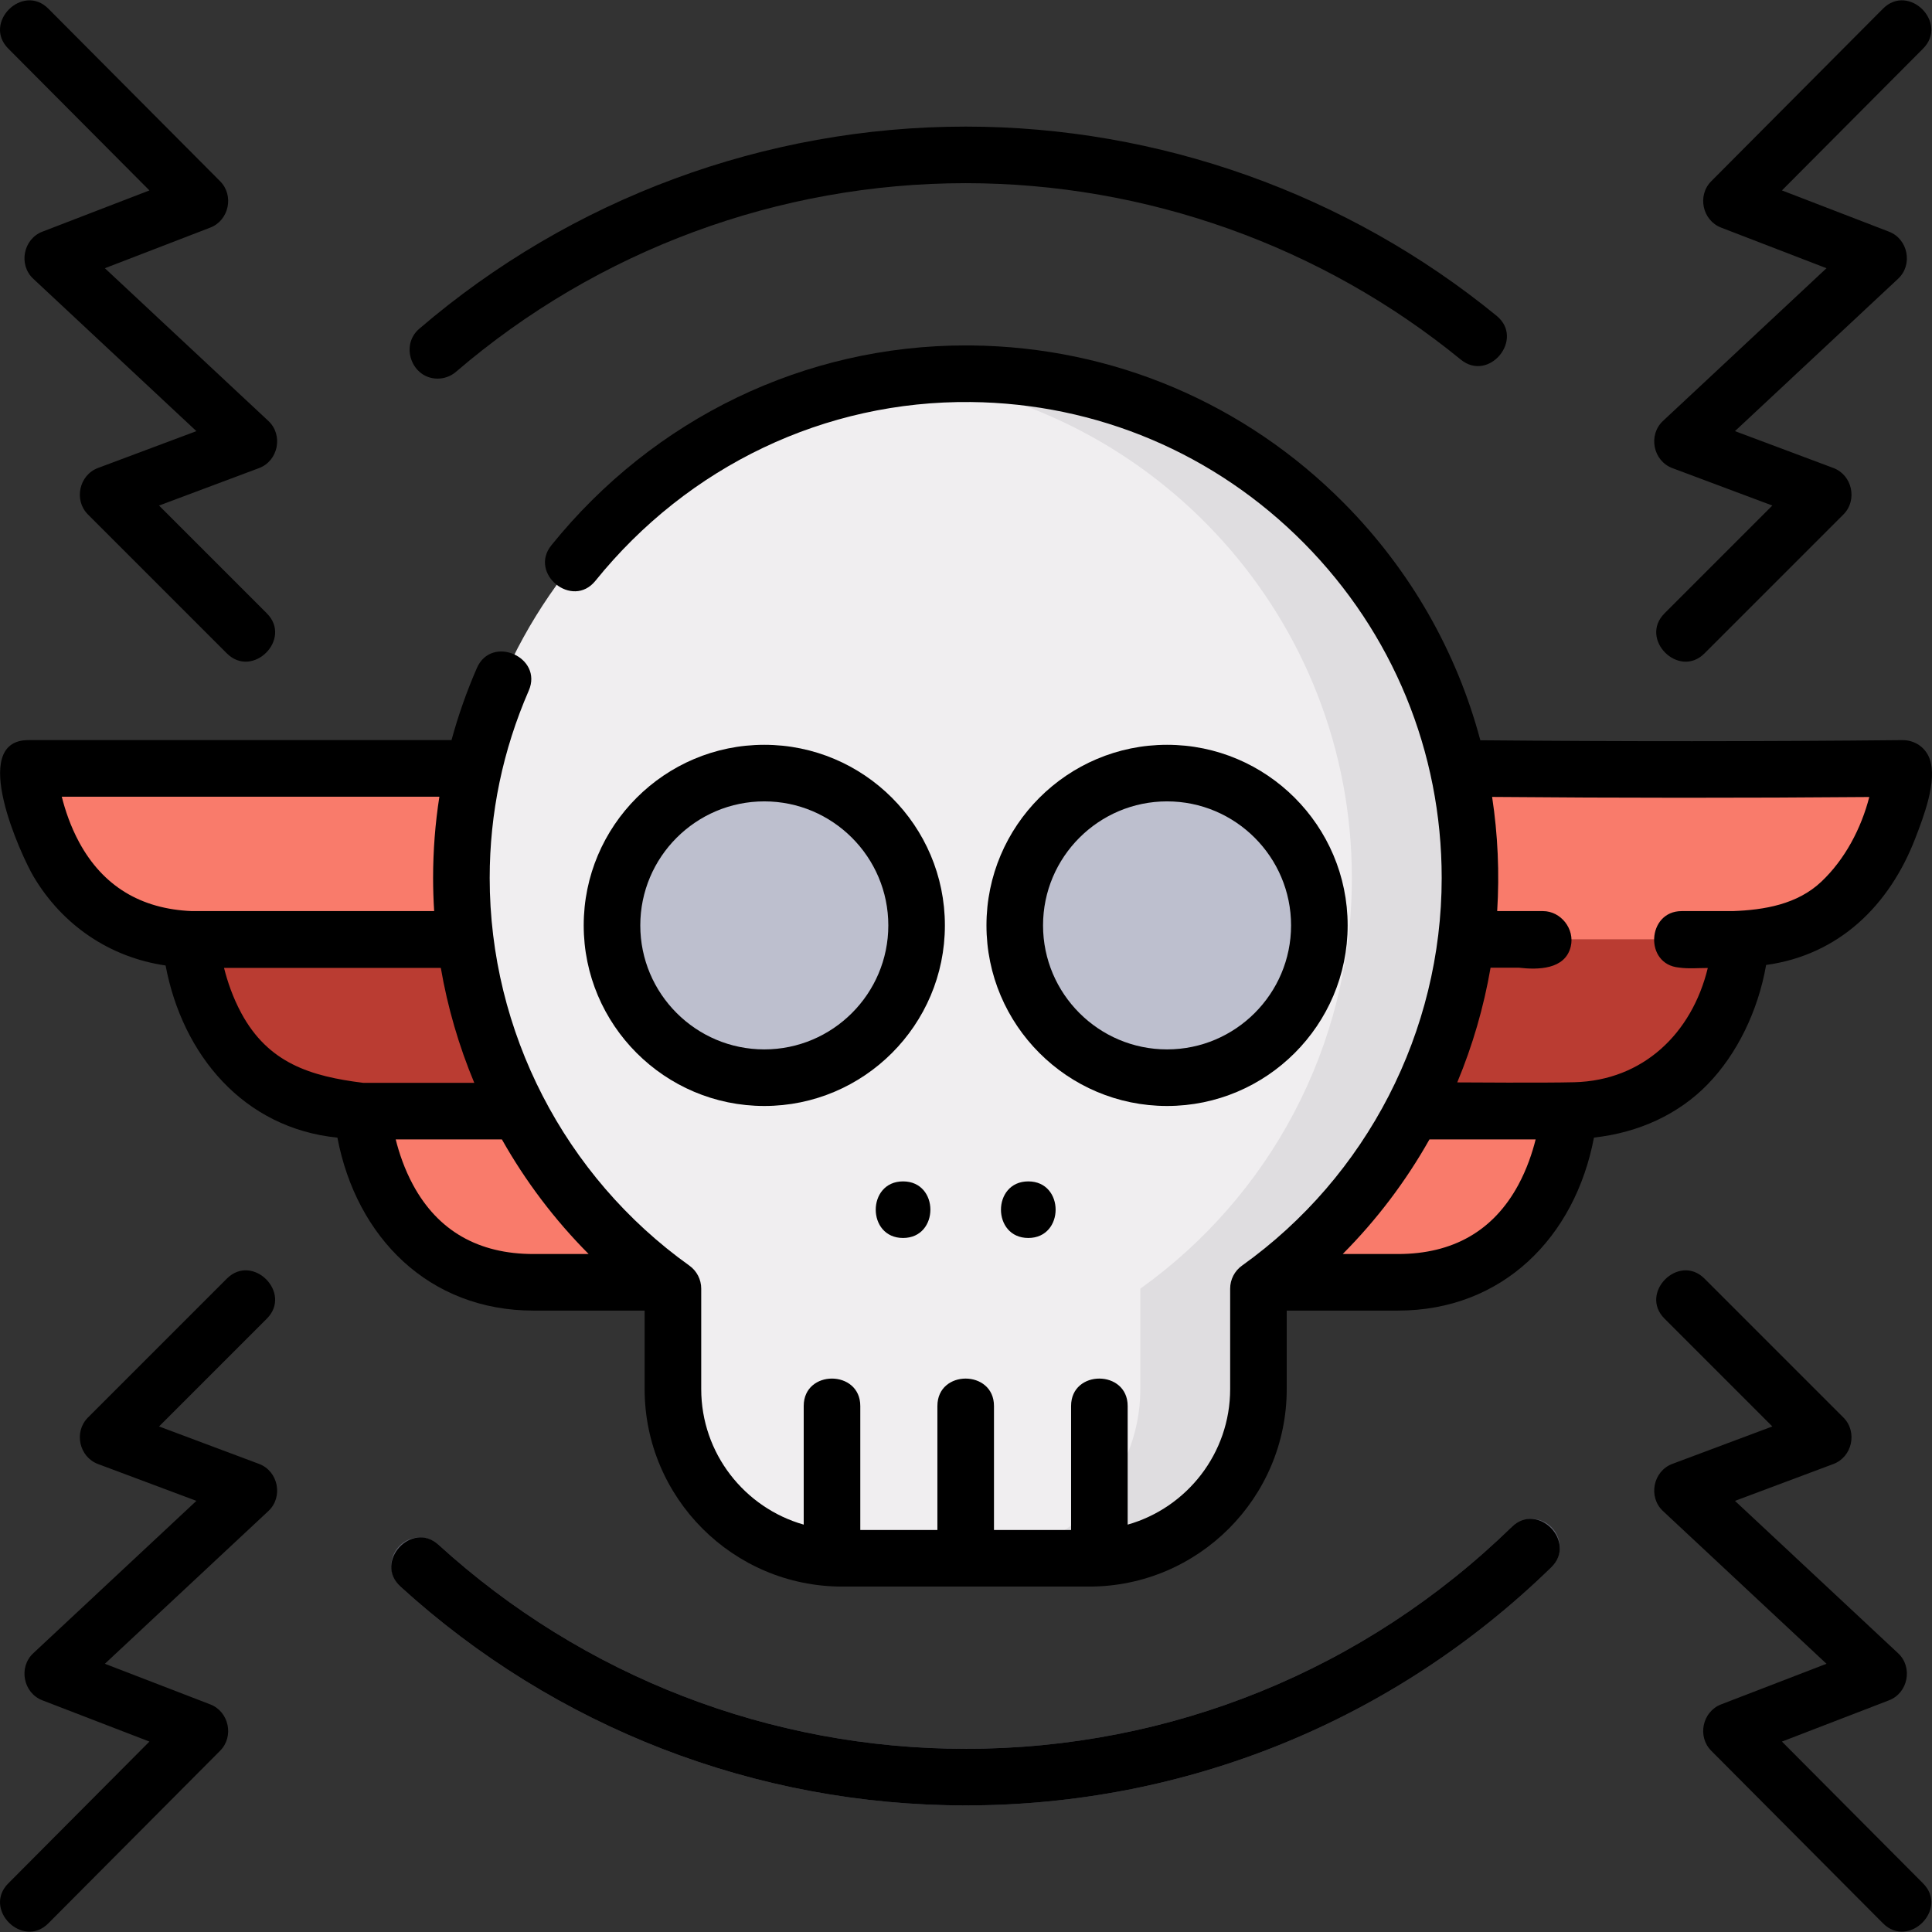 <!-- icon666.com - MILLIONS vector ICONS FREE --><svg xmlns="http://www.w3.org/2000/svg" xmlns:xlink="http://www.w3.org/1999/xlink" version="1.1" id="Capa_1" x="0px" y="0px" viewBox="0 0 512.189 512.189" style="enable-background:new 0 0 512.189 512.189;" xml:space="preserve"><rect x="0" y="0" width="512.189" height="512.189" fill="#333333" stroke="none"/><g><g><g><path style="fill:#F97B6B;" d="M370.313,203.711h128.69c3.14,0,5.513,2.857,4.912,5.939 c-2.398,12.304-11.439,39.445-44.548,39.445c-42.814,0-89.358,0-89.358,0L370.313,203.711z"></path><path style="fill:#BA3C32;" d="M360.009,249.04h101.5c0,0-2.569,45.383-45.383,45.383s-55.659,0-55.659,0L360.009,249.04z"></path><path style="fill:#F97B6B;" d="M328.079,294.567h87.904c0,0-2.569,45.383-45.383,45.383s-42.59,0-42.59,0L328.079,294.567z"></path></g><g><path style="fill:#F97B6B;" d="M141.705,203.711H13.015c-3.14,0-5.513,2.857-4.912,5.939 c2.398,12.304,11.439,39.445,44.548,39.445c42.814,0,89.358,0,89.358,0L141.705,203.711z"></path><path style="fill:#BA3C32;" d="M152.009,249.04h-101.5c0,0,2.569,45.383,45.383,45.383s55.659,0,55.659,0L152.009,249.04z"></path><path style="fill:#F97B6B;" d="M183.94,294.567H96.036c0,0,2.569,45.383,45.383,45.383s42.59,0,42.59,0L183.94,294.567z"></path></g><g><path style="fill:#F0EEF0;" d="M257.453,99.081C183.691,98.301,122.317,159,122.318,232.766 c0,44.896,22.132,84.62,56.079,108.865v26.621c0,24.505,19.65,44.408,44.052,44.843h67.123 c24.401-0.435,44.052-20.338,44.052-44.843v-26.621c33.947-24.245,56.079-63.97,56.079-108.866 C389.701,159.412,330.624,99.856,257.453,99.081z"></path><path style="fill:#DFDDE0;" d="M257.453,99.081c-5.753-0.061-11.431,0.253-17.011,0.917 c66.416,7.791,117.95,64.258,117.95,132.767c0,44.896-22.132,84.621-56.079,108.866v26.621c0,24.505-19.65,44.408-44.052,44.843 h31.308c24.401-0.435,44.052-20.338,44.052-44.843v-26.621c33.947-24.245,56.079-63.97,56.079-108.866 C389.701,159.412,330.624,99.856,257.453,99.081z"></path><g><circle style="fill:#BDBFCE;" cx="202.622" cy="245.327" r="40.377"></circle><circle style="fill:#BDBFCE;" cx="309.396" cy="245.327" r="40.377"></circle></g></g><g><path style="fill:#5D5E69;" d="M411.382,404.937c-2.89-2.968-7.638-3.032-10.605-0.141 c-38.961,37.938-90.374,58.831-144.768,58.831c-51.823,0-101.443-19.205-139.721-54.077c-3.061-2.789-7.805-2.568-10.595,0.493 c-2.79,3.062-2.569,7.806,0.493,10.595c41.046,37.396,94.254,57.989,149.822,57.989c58.325,0,113.454-22.404,155.232-63.085 C414.21,412.653,414.272,407.905,411.382,404.937z"></path></g></g><g><path d="M452.665,287.514c7.857-8.06,13.442-19.583,15.546-31.692c19.344-2.663,32.758-15.834,39.596-33.7 c2.084-5.445,5.889-15.138,3.749-20.981c-1.125-3.072-4.01-4.972-7.266-4.928c-36.869,0.368-74.474,0.377-111.844,0.036 c-6.253-23.506-18.544-45.088-36.099-62.819c-26.326-26.59-61.419-41.451-98.813-41.848c-0.504-0.005-1-0.008-1.503-0.008 c-42.658,0-82.63,19.257-109.857,52.984c-6.064,7.511,5.567,16.985,11.672,9.422c24.647-30.532,60.93-47.806,99.53-47.398 c33.419,0.354,64.782,13.636,88.313,37.401c23.546,23.782,36.514,55.313,36.514,88.782c0,40.672-19.79,79.089-52.938,102.763 c-1.971,1.408-3.141,3.682-3.141,6.104v26.62c0,17.069-11.509,31.491-27.172,35.939v-31.453c0-9.654-15-9.719-15,0v32.877h-20.441 v-32.877c0-9.654-15-9.719-15,0v32.877h-20.442v-32.877c0-9.653-15-9.719-15,0v31.452c-15.662-4.448-27.171-18.87-27.171-35.939 v-26.62c0-2.422-1.17-4.695-3.141-6.104c-33.147-23.674-52.937-62.09-52.938-102.762c0-17.187,3.485-33.9,10.358-49.677 c3.856-8.85-9.871-14.9-13.752-5.99c-2.721,6.246-4.958,12.626-6.727,19.111H7.509c-16.035,0-1.796,30.807,1.399,36.185 c7.634,12.851,20.153,21.403,34.993,23.566c4.468,23.695,20.647,43.121,45.547,45.638c5.029,26.437,24.253,45.851,51.971,45.851 h29.476v20.801c0,28.873,23.49,52.363,52.363,52.363h65.5c28.873,0,52.363-23.49,52.363-52.363v-20.801h29.477 c27.728,0,46.952-19.429,51.975-45.873C434.437,300.288,444.991,295.389,452.665,287.514z M20.986,223.291 c-2.295-4.24-3.725-8.552-4.608-12.08h100.104c-1.107,7.091-1.665,14.285-1.665,21.556c0,2.937,0.099,5.862,0.281,8.774h-64.21 C37.313,240.995,27.253,234.871,20.986,223.291z M63.986,268.621c-2.284-4.22-3.709-8.508-4.594-12.026h57.471 c1.809,10.504,4.8,20.722,8.871,30.473H96.277C82.328,285.331,71.158,281.871,63.986,268.621z M109.513,314.147 c-2.295-4.24-3.725-8.552-4.608-12.08h28.152c6.232,11.059,13.953,21.295,22.997,30.384H141.42 C126.821,332.451,116.086,326.293,109.513,314.147z M495.562,211.293c-2.137,8.306-6.443,16.536-12.73,22.468 c-6.336,5.977-15.055,7.479-23.478,7.78H445.8c-9.169,0-9.971,14.119-0.689,14.965c2.523,0.369,5.105,0.11,7.64,0.117 c-4.224,17.367-17.18,29.826-35.394,30.286c-8.122,0.206-28.86,0.056-31.028,0.044c4.054-9.733,7.033-19.931,8.833-30.412h7.439 c5.081,0.585,12.332,0.556,13.819-5.607c1.12-4.638-2.602-9.393-7.356-9.393h-12.147c0.633-10.101,0.178-20.266-1.343-30.272 C428.971,211.554,462.523,211.57,495.562,211.293z M402.505,314.147c-6.572,12.146-17.308,18.304-31.906,18.304h-14.635 c9.044-9.089,16.765-19.325,22.997-30.384h28.152C406.229,305.597,404.799,309.908,402.505,314.147z"></path><path d="M202.622,197.451c-26.399,0-47.876,21.478-47.876,47.876c0,26.399,21.478,47.877,47.876,47.877 c26.399,0,47.877-21.478,47.877-47.877C250.499,218.928,229.022,197.451,202.622,197.451z M202.622,278.204 c-18.128,0-32.876-14.749-32.876-32.877s14.749-32.876,32.876-32.876c18.128,0,32.877,14.748,32.877,32.876 S220.751,278.204,202.622,278.204z"></path><path d="M357.273,245.327c0-26.398-21.478-47.876-47.877-47.876c-26.398,0-47.876,21.478-47.876,47.876 c0,26.399,21.478,47.877,47.876,47.877C335.796,293.204,357.273,271.726,357.273,245.327z M276.52,245.327 c0-18.128,14.748-32.876,32.876-32.876s32.877,14.748,32.877,32.876s-14.749,32.877-32.877,32.877S276.52,263.455,276.52,245.327z "></path><path d="M239.41,328.197c9.652,0,9.668-15,0-15C229.758,313.197,229.742,328.197,239.41,328.197z"></path><path d="M272.609,328.197c9.652,0,9.668-15,0-15C262.957,313.197,262.941,328.197,272.609,328.197z"></path><path d="M68.661,388.087l-26.501-9.922l28.582-28.582c6.824-6.826-3.769-17.442-10.606-10.607l-36.823,36.823 c-3.791,3.791-2.349,10.449,2.674,12.327l26.081,9.765L8.811,438.293c-3.974,3.713-2.653,10.524,2.423,12.479l28.378,10.935 L2.193,499.303c-6.807,6.841,3.809,17.434,10.632,10.582l45.533-45.75c3.755-3.774,2.35-10.375-2.619-12.289l-27.937-10.766 l43.349-40.49C75.147,396.858,73.782,390.004,68.661,388.087z"></path><path d="M472.407,461.707l28.378-10.935c5.075-1.955,6.398-8.767,2.423-12.479l-43.256-40.402l26.081-9.765 c5.021-1.878,6.464-8.537,2.674-12.327l-36.822-36.823c-6.827-6.822-17.443,3.77-10.607,10.607l28.582,28.582l-26.501,9.922 c-5.122,1.918-6.486,8.772-2.489,12.505l43.349,40.489l-27.938,10.766c-4.968,1.914-6.376,8.516-2.619,12.289l45.533,45.75 c6.807,6.844,17.451-3.73,10.631-10.582L472.407,461.707z"></path><path d="M443.358,124.102l26.501,9.922l-28.582,28.582c-6.824,6.826,3.769,17.441,10.607,10.607l36.822-36.823 c3.79-3.79,2.348-10.449-2.674-12.327l-26.081-9.765l43.256-40.402c3.975-3.712,2.652-10.525-2.423-12.479l-28.378-10.935 l37.418-37.597c6.809-6.841-3.812-17.435-10.631-10.582l-45.533,45.75c-3.757,3.773-2.349,10.375,2.619,12.289l27.938,10.766 l-43.349,40.489C436.872,115.331,438.236,122.184,443.358,124.102z"></path><path d="M39.612,50.482L11.234,61.417c-5.075,1.955-6.397,8.767-2.423,12.479l43.255,40.402l-26.081,9.765 c-5.022,1.878-6.465,8.536-2.674,12.327l36.823,36.823c6.826,6.824,17.442-3.771,10.606-10.607L42.16,134.024l26.501-9.922 c5.121-1.917,6.487-8.771,2.49-12.504l-43.349-40.49l27.937-10.766c4.969-1.914,6.375-8.515,2.619-12.289L12.825,2.303 C6.016-4.539-4.625,6.033,2.193,12.885L39.612,50.482z"></path><path d="M116.013,100.375c1.729,0,3.467-0.595,4.882-1.81c37.558-32.245,85.542-50.004,135.114-50.004 c47.745,0,94.358,16.609,131.253,46.769c7.476,6.108,17.02-5.463,9.494-11.613c-39.566-32.343-89.551-50.155-140.747-50.155 c-53.155,0-104.609,19.044-144.886,53.623C105.997,91.586,109.173,100.375,116.013,100.375z"></path><path d="M400.777,404.797c-38.961,37.938-90.374,58.831-144.768,58.831c-51.823,0-101.443-19.205-139.721-54.077 c-7.135-6.501-17.287,4.543-10.102,11.088c41.046,37.396,94.254,57.989,149.822,57.989c58.325,0,113.454-22.404,155.232-63.085 C418.157,408.81,407.702,398.05,400.777,404.797z"></path></g></g></svg>